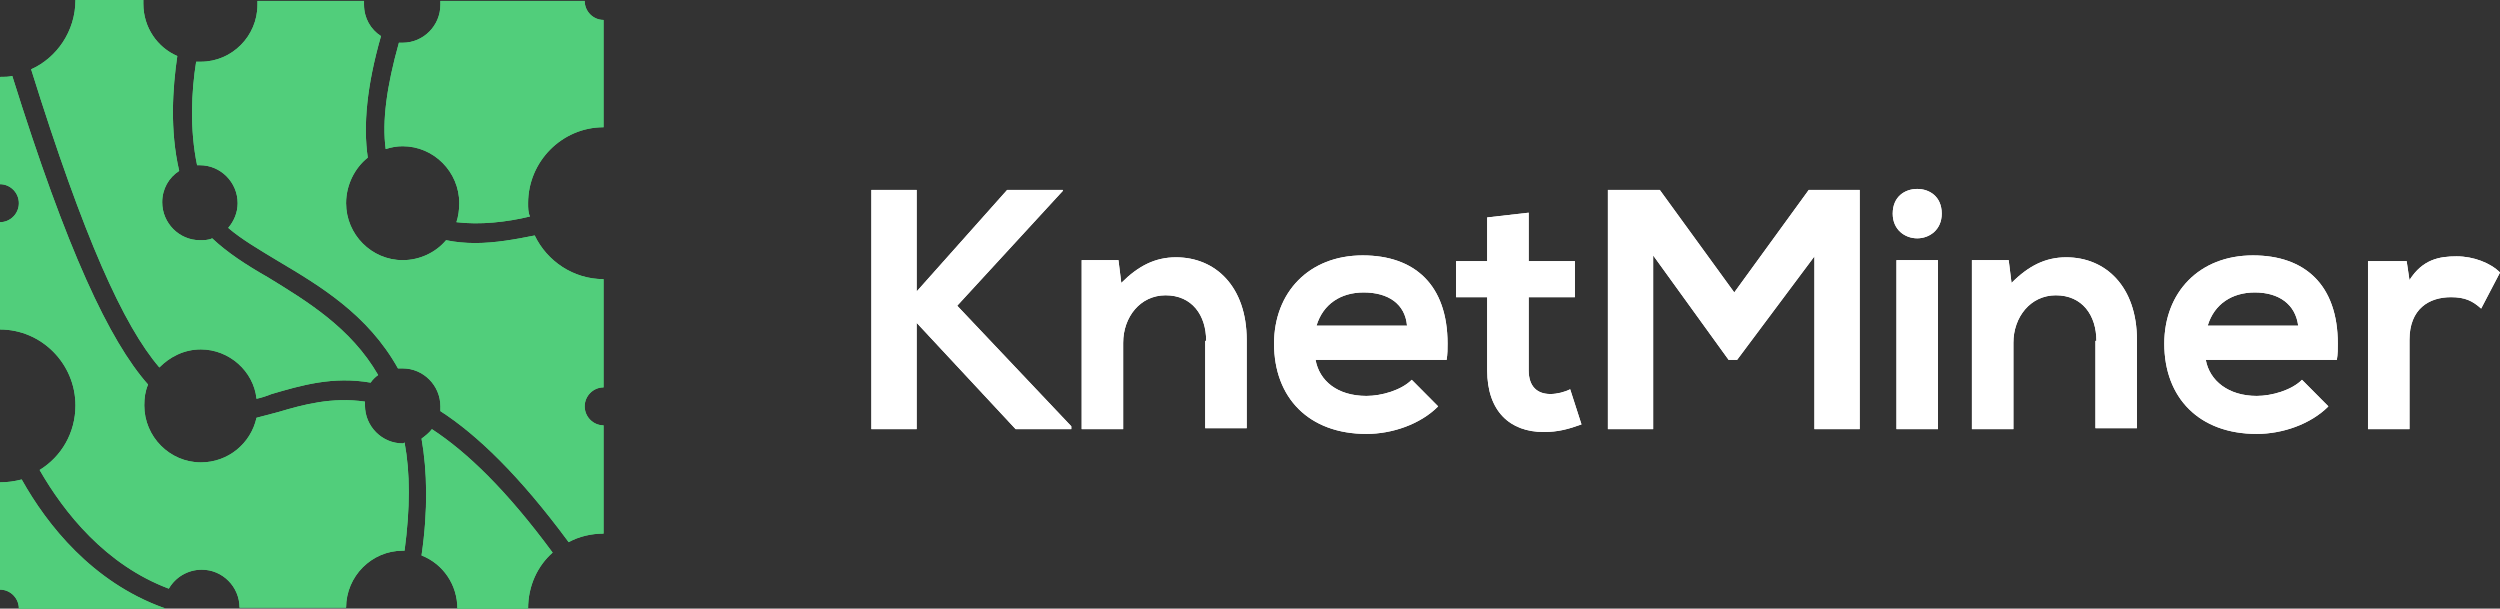 <svg xmlns="http://www.w3.org/2000/svg" xmlns:xlink="http://www.w3.org/1999/xlink" zoomAndPan="magnify" preserveAspectRatio="xMidYMid meet" version="1.0" viewBox="94.91 239.41 620.22 150.99"><rect x="94.91" y="239.41" width="620.22" height="150.99" fill="#333333" stroke="none"/><defs><clipPath id="b3fd5e3b93"><path d="M 94.91 239.648 L 245 239.648 L 245 390.398 L 94.91 390.398 Z M 94.91 239.648 " clip-rule="nonzero"/></clipPath><clipPath id="88677bdf8c"><path d="M 682 303 L 715.133 303 L 715.133 346 L 682 346 Z M 682 303 " clip-rule="nonzero"/></clipPath><clipPath id="1c6093a6b5"><path d="M 94.91 239.648 L 245 239.648 L 245 390.398 L 94.91 390.398 Z M 94.91 239.648 " clip-rule="nonzero"/></clipPath><clipPath id="2fa3f634e7"><path d="M 682 303 L 715.133 303 L 715.133 346 L 682 346 Z M 682 303 " clip-rule="nonzero"/></clipPath></defs><g clip-path="url(#b3fd5e3b93)"><path fill="#51ce7b" d="M 135.387 390.164 C 135.387 390.164 135.617 390.164 135.852 390.398 L 99.59 390.398 C 99.59 387.805 97.484 385.688 94.91 385.688 L 94.91 359.07 C 96.781 359.07 98.418 358.836 100.293 358.363 C 106.609 369.668 117.84 383.801 135.387 390.164 Z M 194.809 349.414 C 189.664 349.414 185.453 345.172 185.453 339.992 C 185.453 339.754 185.453 339.285 185.453 339.047 C 177.262 337.871 170.246 339.754 163.93 341.641 C 162.055 342.109 160.418 342.582 158.547 343.055 C 157.145 349.414 151.527 354.125 144.742 354.125 C 137.023 354.125 130.707 347.762 130.707 339.992 C 130.707 338.105 130.941 336.457 131.641 334.809 C 122.051 323.973 111.52 301.598 97.953 258.254 C 97.016 258.492 96.082 258.492 94.91 258.492 L 94.91 285.109 C 97.484 285.109 99.59 287.227 99.59 289.82 C 99.59 292.41 97.484 294.531 94.91 294.531 L 94.91 321.148 C 105.203 321.148 113.629 329.625 113.629 339.992 C 113.629 346.82 110.117 352.711 104.738 356.008 C 110.82 366.605 121.113 379.562 136.789 385.449 C 138.426 382.625 141.469 380.742 144.977 380.742 C 150.125 380.742 154.336 384.98 154.336 390.164 L 180.773 390.164 C 180.773 382.391 187.09 376.027 194.809 376.027 C 195.043 376.027 195.043 376.027 195.277 376.027 C 196.684 365.43 196.684 356.715 195.277 349.176 C 195.043 349.414 194.809 349.414 194.809 349.414 Z M 202.062 345.879 C 201.359 346.82 200.426 347.527 199.488 348.234 C 200.895 356.242 201.129 365.902 199.488 377.207 C 204.871 379.328 208.379 384.508 208.379 390.398 L 225.926 390.398 C 225.926 384.746 228.266 379.797 232.012 376.5 C 220.547 360.953 210.719 351.531 202.062 345.879 Z M 144.742 326.094 C 151.762 326.094 157.844 331.512 158.547 338.34 C 159.715 338.105 161.121 337.637 162.289 337.164 C 169.543 335.043 177.496 332.688 186.855 334.336 C 187.324 333.633 188.027 332.926 188.727 332.453 C 181.941 320.676 170.945 314.082 161.355 308.191 C 155.973 305.129 151.293 302.066 147.551 298.535 C 146.613 299.004 145.445 299.004 144.508 299.004 C 139.363 299.004 135.152 294.766 135.152 289.582 C 135.152 286.285 136.789 283.461 139.363 281.809 C 137.023 271.684 137.727 261.316 138.895 253.309 C 133.98 251.188 130.473 246.242 130.473 240.355 C 130.473 239.883 130.473 239.648 130.473 239.41 L 113.629 239.41 C 113.629 247.184 108.949 253.781 102.633 256.605 C 115.734 298.535 125.559 320.203 134.449 330.57 C 137.023 327.977 140.531 326.094 144.742 326.094 Z M 239.965 239.648 L 204.168 239.648 C 204.168 239.883 204.168 240.355 204.168 240.59 C 204.168 245.773 199.957 250.012 194.809 250.012 C 194.578 250.012 194.344 250.012 193.875 250.012 C 190.832 260.848 189.664 269.562 190.598 276.395 C 192.004 275.922 193.406 275.688 194.809 275.688 C 202.531 275.688 208.848 282.047 208.848 289.82 C 208.848 291.469 208.613 293.117 208.145 294.531 C 213.996 295.238 220.547 294.531 226.395 293.117 C 225.926 292.176 225.926 290.996 225.926 289.82 C 225.926 279.453 234.348 270.977 244.645 270.977 L 244.645 244.359 C 242.07 244.359 239.965 242.238 239.965 239.648 Z M 227.566 297.828 C 222.887 298.77 217.738 299.711 212.824 299.711 C 210.25 299.711 207.91 299.477 205.574 299.004 C 203 302.066 199.023 303.953 194.809 303.953 C 187.09 303.953 180.773 297.594 180.773 289.82 C 180.773 285.344 182.879 281.105 186.152 278.512 C 184.984 270.504 185.922 260.609 189.43 248.363 C 186.855 246.715 185.219 243.887 185.219 240.59 C 185.219 240.117 185.219 239.883 185.219 239.648 L 158.781 239.648 C 158.781 239.883 158.781 240.355 158.781 240.59 C 158.781 248.363 152.465 254.723 144.742 254.723 C 144.273 254.723 144.043 254.723 143.574 254.723 C 142.402 262.023 141.938 271.445 143.809 280.398 C 144.043 280.398 144.277 280.398 144.508 280.398 C 149.656 280.398 153.867 284.637 153.867 289.82 C 153.867 292.176 152.934 294.293 151.527 295.945 C 154.805 298.77 159.25 301.359 163.93 304.188 C 174.223 310.312 186.152 317.379 193.641 330.805 C 194.109 330.805 194.344 330.805 194.809 330.805 C 199.957 330.805 204.168 335.043 204.168 340.227 C 204.168 340.695 204.168 341.168 204.168 341.402 C 213.293 347.293 223.82 357.422 235.988 373.91 C 238.562 372.496 241.602 371.789 244.645 371.789 L 244.645 344.938 C 242.07 344.938 239.965 342.816 239.965 340.227 C 239.965 337.637 242.07 335.516 244.645 335.516 L 244.645 308.664 C 237.156 308.664 230.605 304.188 227.566 297.828 Z M 227.566 297.828 " fill-opacity="1" fill-rule="nonzero"/></g><path fill="#ffffff" d="M 332.379 315.258 L 360.688 345.172 L 360.688 345.879 L 346.883 345.879 L 322.32 319.496 L 322.32 345.879 L 311.09 345.879 L 311.09 286.523 L 322.32 286.523 L 322.32 311.727 L 344.777 286.523 L 358.582 286.523 L 358.582 286.758 Z M 332.379 315.258 " fill-opacity="1" fill-rule="nonzero"/><path fill="#ffffff" d="M 394.145 323.973 C 394.145 317.613 390.637 312.668 384.086 312.668 C 377.766 312.668 373.555 318.086 373.555 324.445 L 373.555 345.879 L 363.262 345.879 L 363.262 303.953 L 372.387 303.953 L 373.09 309.605 C 377.301 305.367 381.512 303.246 386.656 303.246 C 396.484 303.246 404.203 310.547 404.203 323.738 L 404.203 345.645 L 393.91 345.645 L 393.91 323.973 Z M 394.145 323.973 " fill-opacity="1" fill-rule="nonzero"/><path fill="#ffffff" d="M 433.914 337.637 C 437.66 337.637 442.574 336.223 445.145 333.633 L 451.695 340.227 C 447.25 344.703 440.234 347.059 433.914 347.059 C 419.645 347.059 410.988 338.105 410.988 324.68 C 410.988 311.961 419.645 302.773 432.98 302.773 C 445.848 302.773 454.035 310.074 454.035 324.68 C 454.035 325.859 454.035 327.27 453.801 328.684 L 421.281 328.684 C 422.219 333.867 426.664 337.637 433.914 337.637 Z M 433.215 311.961 C 427.598 311.961 423.152 314.789 421.516 320.203 L 443.977 320.203 C 443.508 314.789 439.297 311.961 433.215 311.961 Z M 433.215 311.961 " fill-opacity="1" fill-rule="nonzero"/><path fill="#ffffff" d="M 474.156 304.188 L 485.621 304.188 L 485.621 313.137 L 474.156 313.137 L 474.156 331.273 C 474.156 335.281 476.262 337.164 479.535 337.164 C 481.176 337.164 483.051 336.691 484.449 335.984 L 487.258 344.703 C 483.984 345.879 481.41 346.586 477.898 346.586 C 469.477 346.586 463.863 341.402 463.863 331.273 L 463.863 313.137 L 456.145 313.137 L 456.145 304.188 L 463.863 304.188 L 463.863 293.352 L 474.156 292.176 Z M 474.156 304.188 " fill-opacity="1" fill-rule="nonzero"/><path fill="#ffffff" d="M 525.863 328.684 L 523.758 328.684 L 505.039 302.773 L 505.039 345.879 L 493.809 345.879 L 493.809 286.523 L 506.676 286.523 L 525.16 311.961 L 543.645 286.523 L 556.277 286.523 L 556.277 345.879 L 545.047 345.879 L 545.047 303.008 Z M 525.863 328.684 " fill-opacity="1" fill-rule="nonzero"/><path fill="#ffffff" d="M 570.547 286.285 C 573.59 286.285 576.633 288.172 576.633 292.41 C 576.633 296.414 573.59 298.535 570.547 298.535 C 567.508 298.535 564.469 296.414 564.469 292.41 C 564.469 288.172 567.508 286.285 570.547 286.285 Z M 565.402 345.879 L 575.695 345.879 L 575.695 303.953 L 565.402 303.953 Z M 565.402 345.879 " fill-opacity="1" fill-rule="nonzero"/><path fill="#ffffff" d="M 615 323.973 C 615 317.613 611.492 312.668 604.941 312.668 C 598.625 312.668 594.41 318.086 594.41 324.445 L 594.41 345.879 L 584.117 345.879 L 584.117 303.953 L 593.242 303.953 L 593.945 309.605 C 598.152 305.367 602.367 303.246 607.512 303.246 C 617.34 303.246 625.059 310.547 625.059 323.738 L 625.059 345.645 L 614.766 345.645 L 614.766 323.973 Z M 615 323.973 " fill-opacity="1" fill-rule="nonzero"/><path fill="#ffffff" d="M 654.773 337.637 C 658.516 337.637 663.43 336.223 666.004 333.633 L 672.555 340.227 C 668.105 344.703 661.09 347.059 654.773 347.059 C 640.5 347.059 631.844 338.105 631.844 324.68 C 631.844 311.961 640.5 302.773 653.84 302.773 C 666.703 302.773 674.895 310.074 674.895 324.68 C 674.895 325.859 674.895 327.27 674.656 328.684 L 642.137 328.684 C 643.074 333.867 647.754 337.637 654.773 337.637 Z M 654.305 311.961 C 648.688 311.961 644.246 314.789 642.609 320.203 L 665.066 320.203 C 664.363 314.789 660.152 311.961 654.305 311.961 Z M 654.305 311.961 " fill-opacity="1" fill-rule="nonzero"/><g clip-path="url(#88677bdf8c)"><path fill="#ffffff" d="M 692.672 308.898 C 695.949 303.715 700.16 303.008 704.375 303.008 C 708.582 303.008 712.797 304.66 715.133 307.016 L 710.453 315.965 C 708.348 314.082 706.477 313.137 702.969 313.137 C 697.586 313.137 692.672 315.965 692.672 323.738 L 692.672 345.879 L 682.379 345.879 L 682.379 304.188 L 691.973 304.188 Z M 692.672 308.898 " fill-opacity="1" fill-rule="nonzero"/></g><g clip-path="url(#1c6093a6b5)"><path fill="#51ce7b" d="M 135.387 390.164 C 135.387 390.164 135.617 390.164 135.852 390.398 L 99.59 390.398 C 99.59 387.805 97.484 385.688 94.91 385.688 L 94.91 359.07 C 96.781 359.07 98.418 358.836 100.293 358.363 C 106.609 369.668 117.84 383.801 135.387 390.164 Z M 194.809 349.414 C 189.664 349.414 185.453 345.172 185.453 339.992 C 185.453 339.754 185.453 339.285 185.453 339.047 C 177.262 337.871 170.246 339.754 163.93 341.641 C 162.055 342.109 160.418 342.582 158.547 343.055 C 157.145 349.414 151.527 354.125 144.742 354.125 C 137.023 354.125 130.707 347.762 130.707 339.992 C 130.707 338.105 130.941 336.457 131.641 334.809 C 122.051 323.973 111.52 301.598 97.953 258.254 C 97.016 258.492 96.082 258.492 94.91 258.492 L 94.91 285.109 C 97.484 285.109 99.59 287.227 99.59 289.82 C 99.59 292.41 97.484 294.531 94.91 294.531 L 94.91 321.148 C 105.203 321.148 113.629 329.625 113.629 339.992 C 113.629 346.82 110.117 352.711 104.738 356.008 C 110.82 366.605 121.113 379.562 136.789 385.449 C 138.426 382.625 141.469 380.742 144.977 380.742 C 150.125 380.742 154.336 384.98 154.336 390.164 L 180.773 390.164 C 180.773 382.391 187.09 376.027 194.809 376.027 C 195.043 376.027 195.043 376.027 195.277 376.027 C 196.684 365.43 196.684 356.715 195.277 349.176 C 195.043 349.414 194.809 349.414 194.809 349.414 Z M 202.062 345.879 C 201.359 346.82 200.426 347.527 199.488 348.234 C 200.895 356.242 201.129 365.902 199.488 377.207 C 204.871 379.328 208.379 384.508 208.379 390.398 L 225.926 390.398 C 225.926 384.746 228.266 379.797 232.012 376.5 C 220.547 360.953 210.719 351.531 202.062 345.879 Z M 144.742 326.094 C 151.762 326.094 157.844 331.512 158.547 338.34 C 159.715 338.105 161.121 337.637 162.289 337.164 C 169.543 335.043 177.496 332.688 186.855 334.336 C 187.324 333.633 188.027 332.926 188.727 332.453 C 181.941 320.676 170.945 314.082 161.355 308.191 C 155.973 305.129 151.293 302.066 147.551 298.535 C 146.613 299.004 145.445 299.004 144.508 299.004 C 139.363 299.004 135.152 294.766 135.152 289.582 C 135.152 286.285 136.789 283.461 139.363 281.809 C 137.023 271.684 137.727 261.316 138.895 253.309 C 133.98 251.188 130.473 246.242 130.473 240.355 C 130.473 239.883 130.473 239.648 130.473 239.41 L 113.629 239.41 C 113.629 247.184 108.949 253.781 102.633 256.605 C 115.734 298.535 125.559 320.203 134.449 330.57 C 137.023 327.977 140.531 326.094 144.742 326.094 Z M 239.965 239.648 L 204.168 239.648 C 204.168 239.883 204.168 240.355 204.168 240.59 C 204.168 245.773 199.957 250.012 194.809 250.012 C 194.578 250.012 194.344 250.012 193.875 250.012 C 190.832 260.848 189.664 269.562 190.598 276.395 C 192.004 275.922 193.406 275.688 194.809 275.688 C 202.531 275.688 208.848 282.047 208.848 289.82 C 208.848 291.469 208.613 293.117 208.145 294.531 C 213.996 295.238 220.547 294.531 226.395 293.117 C 225.926 292.176 225.926 290.996 225.926 289.82 C 225.926 279.453 234.348 270.977 244.645 270.977 L 244.645 244.359 C 242.07 244.359 239.965 242.238 239.965 239.648 Z M 227.566 297.828 C 222.887 298.77 217.738 299.711 212.824 299.711 C 210.25 299.711 207.91 299.477 205.574 299.004 C 203 302.066 199.023 303.953 194.809 303.953 C 187.09 303.953 180.773 297.594 180.773 289.82 C 180.773 285.344 182.879 281.105 186.152 278.512 C 184.984 270.504 185.922 260.609 189.43 248.363 C 186.855 246.715 185.219 243.887 185.219 240.59 C 185.219 240.117 185.219 239.883 185.219 239.648 L 158.781 239.648 C 158.781 239.883 158.781 240.355 158.781 240.59 C 158.781 248.363 152.465 254.723 144.742 254.723 C 144.273 254.723 144.043 254.723 143.574 254.723 C 142.402 262.023 141.938 271.445 143.809 280.398 C 144.043 280.398 144.277 280.398 144.508 280.398 C 149.656 280.398 153.867 284.637 153.867 289.82 C 153.867 292.176 152.934 294.293 151.527 295.945 C 154.805 298.77 159.25 301.359 163.93 304.188 C 174.223 310.312 186.152 317.379 193.641 330.805 C 194.109 330.805 194.344 330.805 194.809 330.805 C 199.957 330.805 204.168 335.043 204.168 340.227 C 204.168 340.695 204.168 341.168 204.168 341.402 C 213.293 347.293 223.82 357.422 235.988 373.91 C 238.562 372.496 241.602 371.789 244.645 371.789 L 244.645 344.938 C 242.07 344.938 239.965 342.816 239.965 340.227 C 239.965 337.637 242.07 335.516 244.645 335.516 L 244.645 308.664 C 237.156 308.664 230.605 304.188 227.566 297.828 Z M 227.566 297.828 " fill-opacity="1" fill-rule="nonzero"/></g><path fill="#ffffff" d="M 332.379 315.258 L 360.688 345.172 L 360.688 345.879 L 346.883 345.879 L 322.32 319.496 L 322.32 345.879 L 311.09 345.879 L 311.09 286.523 L 322.32 286.523 L 322.32 311.727 L 344.777 286.523 L 358.582 286.523 L 358.582 286.758 Z M 332.379 315.258 " fill-opacity="1" fill-rule="nonzero"/><path fill="#ffffff" d="M 394.145 323.973 C 394.145 317.613 390.637 312.668 384.086 312.668 C 377.766 312.668 373.555 318.086 373.555 324.445 L 373.555 345.879 L 363.262 345.879 L 363.262 303.953 L 372.387 303.953 L 373.09 309.605 C 377.301 305.367 381.512 303.246 386.656 303.246 C 396.484 303.246 404.203 310.547 404.203 323.738 L 404.203 345.645 L 393.91 345.645 L 393.91 323.973 Z M 394.145 323.973 " fill-opacity="1" fill-rule="nonzero"/><path fill="#ffffff" d="M 433.914 337.637 C 437.66 337.637 442.574 336.223 445.145 333.633 L 451.695 340.227 C 447.25 344.703 440.234 347.059 433.914 347.059 C 419.645 347.059 410.988 338.105 410.988 324.68 C 410.988 311.961 419.645 302.773 432.98 302.773 C 445.848 302.773 454.035 310.074 454.035 324.68 C 454.035 325.859 454.035 327.27 453.801 328.684 L 421.281 328.684 C 422.219 333.867 426.664 337.637 433.914 337.637 Z M 433.215 311.961 C 427.598 311.961 423.152 314.789 421.516 320.203 L 443.977 320.203 C 443.508 314.789 439.297 311.961 433.215 311.961 Z M 433.215 311.961 " fill-opacity="1" fill-rule="nonzero"/><path fill="#ffffff" d="M 474.156 304.188 L 485.621 304.188 L 485.621 313.137 L 474.156 313.137 L 474.156 331.273 C 474.156 335.281 476.262 337.164 479.535 337.164 C 481.176 337.164 483.051 336.691 484.449 335.984 L 487.258 344.703 C 483.984 345.879 481.41 346.586 477.898 346.586 C 469.477 346.586 463.863 341.402 463.863 331.273 L 463.863 313.137 L 456.145 313.137 L 456.145 304.188 L 463.863 304.188 L 463.863 293.352 L 474.156 292.176 Z M 474.156 304.188 " fill-opacity="1" fill-rule="nonzero"/><path fill="#ffffff" d="M 525.863 328.684 L 523.758 328.684 L 505.039 302.773 L 505.039 345.879 L 493.809 345.879 L 493.809 286.523 L 506.676 286.523 L 525.16 311.961 L 543.645 286.523 L 556.277 286.523 L 556.277 345.879 L 545.047 345.879 L 545.047 303.008 Z M 525.863 328.684 " fill-opacity="1" fill-rule="nonzero"/><path fill="#ffffff" d="M 570.547 286.285 C 573.59 286.285 576.633 288.172 576.633 292.41 C 576.633 296.414 573.59 298.535 570.547 298.535 C 567.508 298.535 564.469 296.414 564.469 292.41 C 564.469 288.172 567.508 286.285 570.547 286.285 Z M 565.402 345.879 L 575.695 345.879 L 575.695 303.953 L 565.402 303.953 Z M 565.402 345.879 " fill-opacity="1" fill-rule="nonzero"/><path fill="#ffffff" d="M 615 323.973 C 615 317.613 611.492 312.668 604.941 312.668 C 598.625 312.668 594.41 318.086 594.41 324.445 L 594.41 345.879 L 584.117 345.879 L 584.117 303.953 L 593.242 303.953 L 593.945 309.605 C 598.152 305.367 602.367 303.246 607.512 303.246 C 617.34 303.246 625.059 310.547 625.059 323.738 L 625.059 345.645 L 614.766 345.645 L 614.766 323.973 Z M 615 323.973 " fill-opacity="1" fill-rule="nonzero"/><path fill="#ffffff" d="M 654.773 337.637 C 658.516 337.637 663.43 336.223 666.004 333.633 L 672.555 340.227 C 668.105 344.703 661.09 347.059 654.773 347.059 C 640.5 347.059 631.844 338.105 631.844 324.68 C 631.844 311.961 640.5 302.773 653.84 302.773 C 666.703 302.773 674.895 310.074 674.895 324.68 C 674.895 325.859 674.895 327.27 674.656 328.684 L 642.137 328.684 C 643.074 333.867 647.754 337.637 654.773 337.637 Z M 654.305 311.961 C 648.688 311.961 644.246 314.789 642.609 320.203 L 665.066 320.203 C 664.363 314.789 660.152 311.961 654.305 311.961 Z M 654.305 311.961 " fill-opacity="1" fill-rule="nonzero"/><g clip-path="url(#2fa3f634e7)"><path fill="#ffffff" d="M 692.672 308.898 C 695.949 303.715 700.16 303.008 704.375 303.008 C 708.582 303.008 712.797 304.66 715.133 307.016 L 710.453 315.965 C 708.348 314.082 706.477 313.137 702.969 313.137 C 697.586 313.137 692.672 315.965 692.672 323.738 L 692.672 345.879 L 682.379 345.879 L 682.379 304.188 L 691.973 304.188 Z M 692.672 308.898 " fill-opacity="1" fill-rule="nonzero"/></g></svg>
